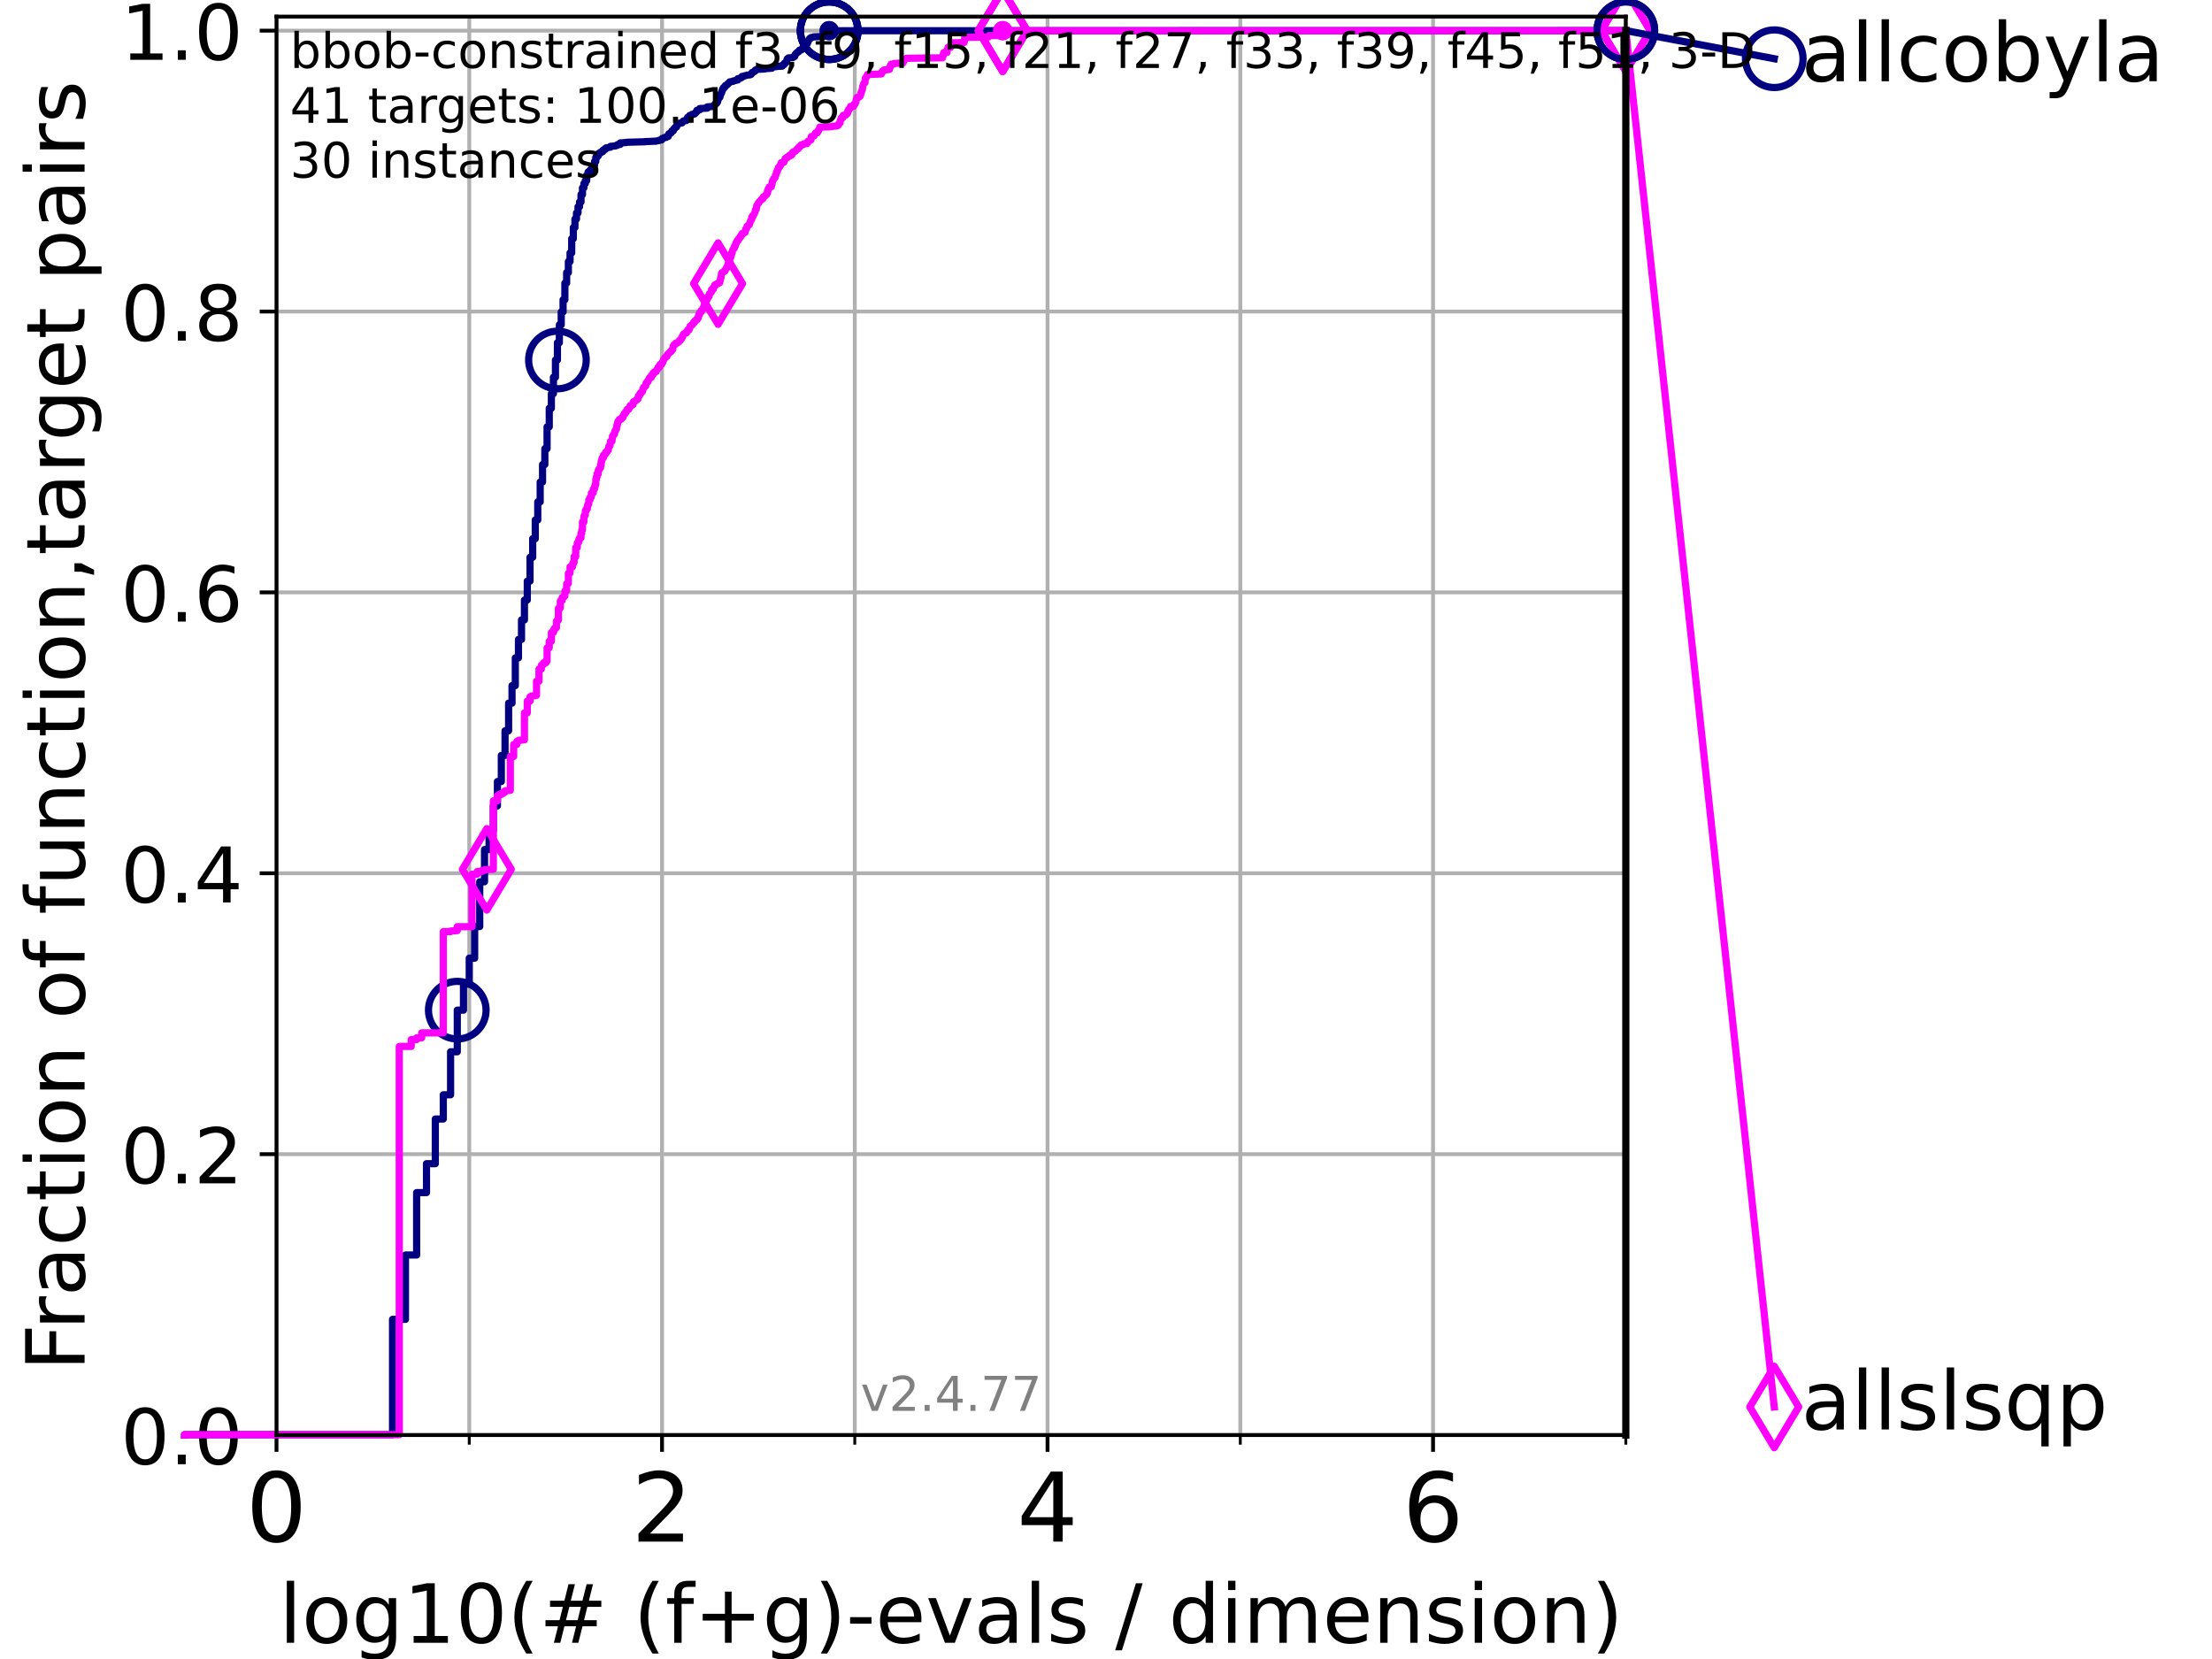 <?xml version="1.0" encoding="utf-8" standalone="no"?>
<!DOCTYPE svg PUBLIC "-//W3C//DTD SVG 1.1//EN"
  "http://www.w3.org/Graphics/SVG/1.1/DTD/svg11.dtd">
<!-- Created with matplotlib (https://matplotlib.org/) -->
<svg height="345.6pt" version="1.1" viewBox="0 0 460.8 345.6" width="460.8pt" xmlns="http://www.w3.org/2000/svg" xmlns:xlink="http://www.w3.org/1999/xlink">
 <defs>
  <style type="text/css">*{stroke-linecap:butt;stroke-linejoin:round;}</style>
 </defs>
 <g id="figure_1">
  <g id="patch_1">
   <path d="M 0 345.6 
L 460.8 345.6 
L 460.8 0 
L 0 0 
z
" style="fill:#ffffff;"/>
  </g>
  <g id="axes_1">
   <g id="patch_2">
    <path d="M 57.6 298.944 
L 338.688 298.944 
L 338.688 3.456 
L 57.6 3.456 
z
" style="fill:#ffffff;"/>
   </g>
   <g id="matplotlib.axis_1">
    <g id="xtick_1">
     <g id="line2d_1">
      <path clip-path="url(#pd5641bf924)" d="M 57.6 298.944 
L 57.6 3.456 
" style="fill:none;stroke:#b0b0b0;stroke-linecap:square;stroke-width:0.8;"/>
     </g>
     <g id="line2d_2">
      <defs>
       <path d="M 0 0 
L 0 3.5 
" id="ma97638f541" style="stroke:#000000;stroke-width:0.8;"/>
      </defs>
      <g>
       <use style="stroke:#000000;stroke-width:0.8;" x="57.6" xlink:href="#ma97638f541" y="298.944"/>
      </g>
     </g>
     <g id="text_1">
      <!-- 0 -->
      <g transform="translate(51.237 321.141)scale(0.2 -0.2)">
       <defs>
        <path d="M 31.781 66.406 
Q 24.172 66.406 20.328 58.906 
Q 16.5 51.422 16.5 36.375 
Q 16.5 21.391 20.328 13.891 
Q 24.172 6.391 31.781 6.391 
Q 39.453 6.391 43.281 13.891 
Q 47.125 21.391 47.125 36.375 
Q 47.125 51.422 43.281 58.906 
Q 39.453 66.406 31.781 66.406 
z
M 31.781 74.219 
Q 44.047 74.219 50.516 64.516 
Q 56.984 54.828 56.984 36.375 
Q 56.984 17.969 50.516 8.266 
Q 44.047 -1.422 31.781 -1.422 
Q 19.531 -1.422 13.062 8.266 
Q 6.594 17.969 6.594 36.375 
Q 6.594 54.828 13.062 64.516 
Q 19.531 74.219 31.781 74.219 
z
" id="DejaVuSans-48"/>
       </defs>
       <use xlink:href="#DejaVuSans-48"/>
      </g>
     </g>
    </g>
    <g id="xtick_2">
     <g id="line2d_3">
      <path clip-path="url(#pd5641bf924)" d="M 137.911 298.944 
L 137.911 3.456 
" style="fill:none;stroke:#b0b0b0;stroke-linecap:square;stroke-width:0.8;"/>
     </g>
     <g id="line2d_4">
      <g>
       <use style="stroke:#000000;stroke-width:0.8;" x="137.911" xlink:href="#ma97638f541" y="298.944"/>
      </g>
     </g>
     <g id="text_2">
      <!-- 2 -->
      <g transform="translate(131.548 321.141)scale(0.2 -0.2)">
       <defs>
        <path d="M 19.188 8.297 
L 53.609 8.297 
L 53.609 0 
L 7.328 0 
L 7.328 8.297 
Q 12.938 14.109 22.625 23.891 
Q 32.328 33.688 34.812 36.531 
Q 39.547 41.844 41.422 45.531 
Q 43.312 49.219 43.312 52.781 
Q 43.312 58.594 39.234 62.25 
Q 35.156 65.922 28.609 65.922 
Q 23.969 65.922 18.812 64.312 
Q 13.672 62.703 7.812 59.422 
L 7.812 69.391 
Q 13.766 71.781 18.938 73 
Q 24.125 74.219 28.422 74.219 
Q 39.75 74.219 46.484 68.547 
Q 53.219 62.891 53.219 53.422 
Q 53.219 48.922 51.531 44.891 
Q 49.859 40.875 45.406 35.406 
Q 44.188 33.984 37.641 27.219 
Q 31.109 20.453 19.188 8.297 
z
" id="DejaVuSans-50"/>
       </defs>
       <use xlink:href="#DejaVuSans-50"/>
      </g>
     </g>
    </g>
    <g id="xtick_3">
     <g id="line2d_5">
      <path clip-path="url(#pd5641bf924)" d="M 218.222 298.944 
L 218.222 3.456 
" style="fill:none;stroke:#b0b0b0;stroke-linecap:square;stroke-width:0.8;"/>
     </g>
     <g id="line2d_6">
      <g>
       <use style="stroke:#000000;stroke-width:0.8;" x="218.222" xlink:href="#ma97638f541" y="298.944"/>
      </g>
     </g>
     <g id="text_3">
      <!-- 4 -->
      <g transform="translate(211.859 321.141)scale(0.2 -0.2)">
       <defs>
        <path d="M 37.797 64.312 
L 12.891 25.391 
L 37.797 25.391 
z
M 35.203 72.906 
L 47.609 72.906 
L 47.609 25.391 
L 58.016 25.391 
L 58.016 17.188 
L 47.609 17.188 
L 47.609 0 
L 37.797 0 
L 37.797 17.188 
L 4.891 17.188 
L 4.891 26.703 
z
" id="DejaVuSans-52"/>
       </defs>
       <use xlink:href="#DejaVuSans-52"/>
      </g>
     </g>
    </g>
    <g id="xtick_4">
     <g id="line2d_7">
      <path clip-path="url(#pd5641bf924)" d="M 298.533 298.944 
L 298.533 3.456 
" style="fill:none;stroke:#b0b0b0;stroke-linecap:square;stroke-width:0.8;"/>
     </g>
     <g id="line2d_8">
      <g>
       <use style="stroke:#000000;stroke-width:0.8;" x="298.533" xlink:href="#ma97638f541" y="298.944"/>
      </g>
     </g>
     <g id="text_4">
      <!-- 6 -->
      <g transform="translate(292.17 321.141)scale(0.2 -0.2)">
       <defs>
        <path d="M 33.016 40.375 
Q 26.375 40.375 22.484 35.828 
Q 18.609 31.297 18.609 23.391 
Q 18.609 15.531 22.484 10.953 
Q 26.375 6.391 33.016 6.391 
Q 39.656 6.391 43.531 10.953 
Q 47.406 15.531 47.406 23.391 
Q 47.406 31.297 43.531 35.828 
Q 39.656 40.375 33.016 40.375 
z
M 52.594 71.297 
L 52.594 62.312 
Q 48.875 64.062 45.094 64.984 
Q 41.312 65.922 37.594 65.922 
Q 27.828 65.922 22.672 59.328 
Q 17.531 52.734 16.797 39.406 
Q 19.672 43.656 24.016 45.922 
Q 28.375 48.188 33.594 48.188 
Q 44.578 48.188 50.953 41.516 
Q 57.328 34.859 57.328 23.391 
Q 57.328 12.156 50.688 5.359 
Q 44.047 -1.422 33.016 -1.422 
Q 20.359 -1.422 13.672 8.266 
Q 6.984 17.969 6.984 36.375 
Q 6.984 53.656 15.188 63.938 
Q 23.391 74.219 37.203 74.219 
Q 40.922 74.219 44.703 73.484 
Q 48.484 72.75 52.594 71.297 
z
" id="DejaVuSans-54"/>
       </defs>
       <use xlink:href="#DejaVuSans-54"/>
      </g>
     </g>
    </g>
    <g id="xtick_5">
     <g id="line2d_9">
      <path clip-path="url(#pd5641bf924)" d="M 97.755 298.944 
L 97.755 3.456 
" style="fill:none;stroke:#b0b0b0;stroke-linecap:square;stroke-width:0.8;"/>
     </g>
     <g id="line2d_10">
      <defs>
       <path d="M 0 0 
L 0 2 
" id="m4551b98c01" style="stroke:#000000;stroke-width:0.6;"/>
      </defs>
      <g>
       <use style="stroke:#000000;stroke-width:0.6;" x="97.755" xlink:href="#m4551b98c01" y="298.944"/>
      </g>
     </g>
    </g>
    <g id="xtick_6">
     <g id="line2d_11">
      <path clip-path="url(#pd5641bf924)" d="M 178.066 298.944 
L 178.066 3.456 
" style="fill:none;stroke:#b0b0b0;stroke-linecap:square;stroke-width:0.8;"/>
     </g>
     <g id="line2d_12">
      <g>
       <use style="stroke:#000000;stroke-width:0.6;" x="178.066" xlink:href="#m4551b98c01" y="298.944"/>
      </g>
     </g>
    </g>
    <g id="xtick_7">
     <g id="line2d_13">
      <path clip-path="url(#pd5641bf924)" d="M 258.377 298.944 
L 258.377 3.456 
" style="fill:none;stroke:#b0b0b0;stroke-linecap:square;stroke-width:0.8;"/>
     </g>
     <g id="line2d_14">
      <g>
       <use style="stroke:#000000;stroke-width:0.6;" x="258.377" xlink:href="#m4551b98c01" y="298.944"/>
      </g>
     </g>
    </g>
    <g id="xtick_8">
     <g id="line2d_15">
      <path clip-path="url(#pd5641bf924)" d="M 338.688 298.944 
L 338.688 3.456 
" style="fill:none;stroke:#b0b0b0;stroke-linecap:square;stroke-width:0.8;"/>
     </g>
     <g id="line2d_16">
      <g>
       <use style="stroke:#000000;stroke-width:0.6;" x="338.688" xlink:href="#m4551b98c01" y="298.944"/>
      </g>
     </g>
    </g>
    <g id="text_5">
     <!-- log10(# (f+g)-evals / dimension) -->
     <g transform="translate(58.145 342.218)scale(0.17 -0.17)">
      <defs>
       <path d="M 9.422 75.984 
L 18.406 75.984 
L 18.406 0 
L 9.422 0 
z
" id="DejaVuSans-108"/>
       <path d="M 30.609 48.391 
Q 23.391 48.391 19.188 42.75 
Q 14.984 37.109 14.984 27.297 
Q 14.984 17.484 19.156 11.844 
Q 23.344 6.203 30.609 6.203 
Q 37.797 6.203 41.984 11.859 
Q 46.188 17.531 46.188 27.297 
Q 46.188 37.016 41.984 42.703 
Q 37.797 48.391 30.609 48.391 
z
M 30.609 56 
Q 42.328 56 49.016 48.375 
Q 55.719 40.766 55.719 27.297 
Q 55.719 13.875 49.016 6.219 
Q 42.328 -1.422 30.609 -1.422 
Q 18.844 -1.422 12.172 6.219 
Q 5.516 13.875 5.516 27.297 
Q 5.516 40.766 12.172 48.375 
Q 18.844 56 30.609 56 
z
" id="DejaVuSans-111"/>
       <path d="M 45.406 27.984 
Q 45.406 37.75 41.375 43.109 
Q 37.359 48.484 30.078 48.484 
Q 22.859 48.484 18.828 43.109 
Q 14.797 37.75 14.797 27.984 
Q 14.797 18.266 18.828 12.891 
Q 22.859 7.516 30.078 7.516 
Q 37.359 7.516 41.375 12.891 
Q 45.406 18.266 45.406 27.984 
z
M 54.391 6.781 
Q 54.391 -7.172 48.188 -13.984 
Q 42 -20.797 29.203 -20.797 
Q 24.469 -20.797 20.266 -20.094 
Q 16.062 -19.391 12.109 -17.922 
L 12.109 -9.188 
Q 16.062 -11.328 19.922 -12.344 
Q 23.781 -13.375 27.781 -13.375 
Q 36.625 -13.375 41.016 -8.766 
Q 45.406 -4.156 45.406 5.172 
L 45.406 9.625 
Q 42.625 4.781 38.281 2.391 
Q 33.938 0 27.875 0 
Q 17.828 0 11.672 7.656 
Q 5.516 15.328 5.516 27.984 
Q 5.516 40.672 11.672 48.328 
Q 17.828 56 27.875 56 
Q 33.938 56 38.281 53.609 
Q 42.625 51.219 45.406 46.391 
L 45.406 54.688 
L 54.391 54.688 
z
" id="DejaVuSans-103"/>
       <path d="M 12.406 8.297 
L 28.516 8.297 
L 28.516 63.922 
L 10.984 60.406 
L 10.984 69.391 
L 28.422 72.906 
L 38.281 72.906 
L 38.281 8.297 
L 54.391 8.297 
L 54.391 0 
L 12.406 0 
z
" id="DejaVuSans-49"/>
       <path d="M 31 75.875 
Q 24.469 64.656 21.281 53.656 
Q 18.109 42.672 18.109 31.391 
Q 18.109 20.125 21.312 9.062 
Q 24.516 -2 31 -13.188 
L 23.188 -13.188 
Q 15.875 -1.703 12.234 9.375 
Q 8.594 20.453 8.594 31.391 
Q 8.594 42.281 12.203 53.312 
Q 15.828 64.359 23.188 75.875 
z
" id="DejaVuSans-40"/>
       <path d="M 51.125 44 
L 36.922 44 
L 32.812 27.688 
L 47.125 27.688 
z
M 43.797 71.781 
L 38.719 51.516 
L 52.984 51.516 
L 58.109 71.781 
L 65.922 71.781 
L 60.891 51.516 
L 76.125 51.516 
L 76.125 44 
L 58.984 44 
L 54.984 27.688 
L 70.516 27.688 
L 70.516 20.219 
L 53.078 20.219 
L 48 0 
L 40.188 0 
L 45.219 20.219 
L 30.906 20.219 
L 25.875 0 
L 18.016 0 
L 23.094 20.219 
L 7.719 20.219 
L 7.719 27.688 
L 24.906 27.688 
L 29 44 
L 13.281 44 
L 13.281 51.516 
L 30.906 51.516 
L 35.891 71.781 
z
" id="DejaVuSans-35"/>
       <path id="DejaVuSans-32"/>
       <path d="M 37.109 75.984 
L 37.109 68.5 
L 28.516 68.5 
Q 23.688 68.5 21.797 66.547 
Q 19.922 64.594 19.922 59.516 
L 19.922 54.688 
L 34.719 54.688 
L 34.719 47.703 
L 19.922 47.703 
L 19.922 0 
L 10.891 0 
L 10.891 47.703 
L 2.297 47.703 
L 2.297 54.688 
L 10.891 54.688 
L 10.891 58.5 
Q 10.891 67.625 15.141 71.797 
Q 19.391 75.984 28.609 75.984 
z
" id="DejaVuSans-102"/>
       <path d="M 46 62.703 
L 46 35.5 
L 73.188 35.5 
L 73.188 27.203 
L 46 27.203 
L 46 0 
L 37.797 0 
L 37.797 27.203 
L 10.594 27.203 
L 10.594 35.5 
L 37.797 35.5 
L 37.797 62.703 
z
" id="DejaVuSans-43"/>
       <path d="M 8.016 75.875 
L 15.828 75.875 
Q 23.141 64.359 26.781 53.312 
Q 30.422 42.281 30.422 31.391 
Q 30.422 20.453 26.781 9.375 
Q 23.141 -1.703 15.828 -13.188 
L 8.016 -13.188 
Q 14.5 -2 17.703 9.062 
Q 20.906 20.125 20.906 31.391 
Q 20.906 42.672 17.703 53.656 
Q 14.5 64.656 8.016 75.875 
z
" id="DejaVuSans-41"/>
       <path d="M 4.891 31.391 
L 31.203 31.391 
L 31.203 23.391 
L 4.891 23.391 
z
" id="DejaVuSans-45"/>
       <path d="M 56.203 29.594 
L 56.203 25.203 
L 14.891 25.203 
Q 15.484 15.922 20.484 11.062 
Q 25.484 6.203 34.422 6.203 
Q 39.594 6.203 44.453 7.469 
Q 49.312 8.734 54.109 11.281 
L 54.109 2.781 
Q 49.266 0.734 44.188 -0.344 
Q 39.109 -1.422 33.891 -1.422 
Q 20.797 -1.422 13.156 6.188 
Q 5.516 13.812 5.516 26.812 
Q 5.516 40.234 12.766 48.109 
Q 20.016 56 32.328 56 
Q 43.359 56 49.781 48.891 
Q 56.203 41.797 56.203 29.594 
z
M 47.219 32.234 
Q 47.125 39.594 43.094 43.984 
Q 39.062 48.391 32.422 48.391 
Q 24.906 48.391 20.391 44.141 
Q 15.875 39.891 15.188 32.172 
z
" id="DejaVuSans-101"/>
       <path d="M 2.984 54.688 
L 12.5 54.688 
L 29.594 8.797 
L 46.688 54.688 
L 56.203 54.688 
L 35.688 0 
L 23.484 0 
z
" id="DejaVuSans-118"/>
       <path d="M 34.281 27.484 
Q 23.391 27.484 19.188 25 
Q 14.984 22.516 14.984 16.5 
Q 14.984 11.719 18.141 8.906 
Q 21.297 6.109 26.703 6.109 
Q 34.188 6.109 38.703 11.406 
Q 43.219 16.703 43.219 25.484 
L 43.219 27.484 
z
M 52.203 31.203 
L 52.203 0 
L 43.219 0 
L 43.219 8.297 
Q 40.141 3.328 35.547 0.953 
Q 30.953 -1.422 24.312 -1.422 
Q 15.922 -1.422 10.953 3.297 
Q 6 8.016 6 15.922 
Q 6 25.141 12.172 29.828 
Q 18.359 34.516 30.609 34.516 
L 43.219 34.516 
L 43.219 35.406 
Q 43.219 41.609 39.141 45 
Q 35.062 48.391 27.688 48.391 
Q 23 48.391 18.547 47.266 
Q 14.109 46.141 10.016 43.891 
L 10.016 52.203 
Q 14.938 54.109 19.578 55.047 
Q 24.219 56 28.609 56 
Q 40.484 56 46.344 49.844 
Q 52.203 43.703 52.203 31.203 
z
" id="DejaVuSans-97"/>
       <path d="M 44.281 53.078 
L 44.281 44.578 
Q 40.484 46.531 36.375 47.5 
Q 32.281 48.484 27.875 48.484 
Q 21.188 48.484 17.844 46.438 
Q 14.5 44.391 14.5 40.281 
Q 14.5 37.156 16.891 35.375 
Q 19.281 33.594 26.516 31.984 
L 29.594 31.297 
Q 39.156 29.25 43.188 25.516 
Q 47.219 21.781 47.219 15.094 
Q 47.219 7.469 41.188 3.016 
Q 35.156 -1.422 24.609 -1.422 
Q 20.219 -1.422 15.453 -0.562 
Q 10.688 0.297 5.422 2 
L 5.422 11.281 
Q 10.406 8.688 15.234 7.391 
Q 20.062 6.109 24.812 6.109 
Q 31.156 6.109 34.562 8.281 
Q 37.984 10.453 37.984 14.406 
Q 37.984 18.062 35.516 20.016 
Q 33.062 21.969 24.703 23.781 
L 21.578 24.516 
Q 13.234 26.266 9.516 29.906 
Q 5.812 33.547 5.812 39.891 
Q 5.812 47.609 11.281 51.797 
Q 16.75 56 26.812 56 
Q 31.781 56 36.172 55.266 
Q 40.578 54.547 44.281 53.078 
z
" id="DejaVuSans-115"/>
       <path d="M 25.391 72.906 
L 33.688 72.906 
L 8.297 -9.281 
L 0 -9.281 
z
" id="DejaVuSans-47"/>
       <path d="M 45.406 46.391 
L 45.406 75.984 
L 54.391 75.984 
L 54.391 0 
L 45.406 0 
L 45.406 8.203 
Q 42.578 3.328 38.25 0.953 
Q 33.938 -1.422 27.875 -1.422 
Q 17.969 -1.422 11.734 6.484 
Q 5.516 14.406 5.516 27.297 
Q 5.516 40.188 11.734 48.094 
Q 17.969 56 27.875 56 
Q 33.938 56 38.25 53.625 
Q 42.578 51.266 45.406 46.391 
z
M 14.797 27.297 
Q 14.797 17.391 18.875 11.75 
Q 22.953 6.109 30.078 6.109 
Q 37.203 6.109 41.297 11.75 
Q 45.406 17.391 45.406 27.297 
Q 45.406 37.203 41.297 42.844 
Q 37.203 48.484 30.078 48.484 
Q 22.953 48.484 18.875 42.844 
Q 14.797 37.203 14.797 27.297 
z
" id="DejaVuSans-100"/>
       <path d="M 9.422 54.688 
L 18.406 54.688 
L 18.406 0 
L 9.422 0 
z
M 9.422 75.984 
L 18.406 75.984 
L 18.406 64.594 
L 9.422 64.594 
z
" id="DejaVuSans-105"/>
       <path d="M 52 44.188 
Q 55.375 50.25 60.062 53.125 
Q 64.75 56 71.094 56 
Q 79.641 56 84.281 50.016 
Q 88.922 44.047 88.922 33.016 
L 88.922 0 
L 79.891 0 
L 79.891 32.719 
Q 79.891 40.578 77.094 44.375 
Q 74.312 48.188 68.609 48.188 
Q 61.625 48.188 57.562 43.547 
Q 53.516 38.922 53.516 30.906 
L 53.516 0 
L 44.484 0 
L 44.484 32.719 
Q 44.484 40.625 41.703 44.406 
Q 38.922 48.188 33.109 48.188 
Q 26.219 48.188 22.156 43.531 
Q 18.109 38.875 18.109 30.906 
L 18.109 0 
L 9.078 0 
L 9.078 54.688 
L 18.109 54.688 
L 18.109 46.188 
Q 21.188 51.219 25.484 53.609 
Q 29.781 56 35.688 56 
Q 41.656 56 45.828 52.969 
Q 50 49.953 52 44.188 
z
" id="DejaVuSans-109"/>
       <path d="M 54.891 33.016 
L 54.891 0 
L 45.906 0 
L 45.906 32.719 
Q 45.906 40.484 42.875 44.328 
Q 39.844 48.188 33.797 48.188 
Q 26.516 48.188 22.312 43.547 
Q 18.109 38.922 18.109 30.906 
L 18.109 0 
L 9.078 0 
L 9.078 54.688 
L 18.109 54.688 
L 18.109 46.188 
Q 21.344 51.125 25.703 53.562 
Q 30.078 56 35.797 56 
Q 45.219 56 50.047 50.172 
Q 54.891 44.344 54.891 33.016 
z
" id="DejaVuSans-110"/>
      </defs>
      <use xlink:href="#DejaVuSans-108"/>
      <use x="27.783" xlink:href="#DejaVuSans-111"/>
      <use x="88.965" xlink:href="#DejaVuSans-103"/>
      <use x="152.441" xlink:href="#DejaVuSans-49"/>
      <use x="216.064" xlink:href="#DejaVuSans-48"/>
      <use x="279.688" xlink:href="#DejaVuSans-40"/>
      <use x="318.701" xlink:href="#DejaVuSans-35"/>
      <use x="402.49" xlink:href="#DejaVuSans-32"/>
      <use x="434.277" xlink:href="#DejaVuSans-40"/>
      <use x="473.291" xlink:href="#DejaVuSans-102"/>
      <use x="508.496" xlink:href="#DejaVuSans-43"/>
      <use x="592.285" xlink:href="#DejaVuSans-103"/>
      <use x="655.762" xlink:href="#DejaVuSans-41"/>
      <use x="694.775" xlink:href="#DejaVuSans-45"/>
      <use x="730.859" xlink:href="#DejaVuSans-101"/>
      <use x="792.383" xlink:href="#DejaVuSans-118"/>
      <use x="851.562" xlink:href="#DejaVuSans-97"/>
      <use x="912.842" xlink:href="#DejaVuSans-108"/>
      <use x="940.625" xlink:href="#DejaVuSans-115"/>
      <use x="992.725" xlink:href="#DejaVuSans-32"/>
      <use x="1024.512" xlink:href="#DejaVuSans-47"/>
      <use x="1058.203" xlink:href="#DejaVuSans-32"/>
      <use x="1089.99" xlink:href="#DejaVuSans-100"/>
      <use x="1153.467" xlink:href="#DejaVuSans-105"/>
      <use x="1181.25" xlink:href="#DejaVuSans-109"/>
      <use x="1278.662" xlink:href="#DejaVuSans-101"/>
      <use x="1340.186" xlink:href="#DejaVuSans-110"/>
      <use x="1403.564" xlink:href="#DejaVuSans-115"/>
      <use x="1455.664" xlink:href="#DejaVuSans-105"/>
      <use x="1483.447" xlink:href="#DejaVuSans-111"/>
      <use x="1544.629" xlink:href="#DejaVuSans-110"/>
      <use x="1608.008" xlink:href="#DejaVuSans-41"/>
     </g>
    </g>
   </g>
   <g id="matplotlib.axis_2">
    <g id="ytick_1">
     <g id="line2d_17">
      <path clip-path="url(#pd5641bf924)" d="M 57.6 298.944 
L 338.688 298.944 
" style="fill:none;stroke:#b0b0b0;stroke-linecap:square;stroke-width:0.8;"/>
     </g>
     <g id="line2d_18">
      <defs>
       <path d="M 0 0 
L -3.5 0 
" id="ma5537aa89b" style="stroke:#000000;stroke-width:0.8;"/>
      </defs>
      <g>
       <use style="stroke:#000000;stroke-width:0.8;" x="57.6" xlink:href="#ma5537aa89b" y="298.944"/>
      </g>
     </g>
     <g id="text_6">
      <!-- 0.0 -->
      <g transform="translate(25.155 305.023)scale(0.16 -0.16)">
       <defs>
        <path d="M 10.688 12.406 
L 21 12.406 
L 21 0 
L 10.688 0 
z
" id="DejaVuSans-46"/>
       </defs>
       <use xlink:href="#DejaVuSans-48"/>
       <use x="63.623" xlink:href="#DejaVuSans-46"/>
       <use x="95.41" xlink:href="#DejaVuSans-48"/>
      </g>
     </g>
    </g>
    <g id="ytick_2">
     <g id="line2d_19">
      <path clip-path="url(#pd5641bf924)" d="M 57.6 240.432 
L 338.688 240.432 
" style="fill:none;stroke:#b0b0b0;stroke-linecap:square;stroke-width:0.8;"/>
     </g>
     <g id="line2d_20">
      <g>
       <use style="stroke:#000000;stroke-width:0.8;" x="57.6" xlink:href="#ma5537aa89b" y="240.432"/>
      </g>
     </g>
     <g id="text_7">
      <!-- 0.2 -->
      <g transform="translate(25.155 246.51)scale(0.16 -0.16)">
       <use xlink:href="#DejaVuSans-48"/>
       <use x="63.623" xlink:href="#DejaVuSans-46"/>
       <use x="95.41" xlink:href="#DejaVuSans-50"/>
      </g>
     </g>
    </g>
    <g id="ytick_3">
     <g id="line2d_21">
      <path clip-path="url(#pd5641bf924)" d="M 57.6 181.919 
L 338.688 181.919 
" style="fill:none;stroke:#b0b0b0;stroke-linecap:square;stroke-width:0.8;"/>
     </g>
     <g id="line2d_22">
      <g>
       <use style="stroke:#000000;stroke-width:0.8;" x="57.6" xlink:href="#ma5537aa89b" y="181.919"/>
      </g>
     </g>
     <g id="text_8">
      <!-- 0.4 -->
      <g transform="translate(25.155 187.998)scale(0.16 -0.16)">
       <use xlink:href="#DejaVuSans-48"/>
       <use x="63.623" xlink:href="#DejaVuSans-46"/>
       <use x="95.41" xlink:href="#DejaVuSans-52"/>
      </g>
     </g>
    </g>
    <g id="ytick_4">
     <g id="line2d_23">
      <path clip-path="url(#pd5641bf924)" d="M 57.6 123.407 
L 338.688 123.407 
" style="fill:none;stroke:#b0b0b0;stroke-linecap:square;stroke-width:0.8;"/>
     </g>
     <g id="line2d_24">
      <g>
       <use style="stroke:#000000;stroke-width:0.8;" x="57.6" xlink:href="#ma5537aa89b" y="123.407"/>
      </g>
     </g>
     <g id="text_9">
      <!-- 0.6 -->
      <g transform="translate(25.155 129.485)scale(0.16 -0.16)">
       <use xlink:href="#DejaVuSans-48"/>
       <use x="63.623" xlink:href="#DejaVuSans-46"/>
       <use x="95.41" xlink:href="#DejaVuSans-54"/>
      </g>
     </g>
    </g>
    <g id="ytick_5">
     <g id="line2d_25">
      <path clip-path="url(#pd5641bf924)" d="M 57.6 64.894 
L 338.688 64.894 
" style="fill:none;stroke:#b0b0b0;stroke-linecap:square;stroke-width:0.8;"/>
     </g>
     <g id="line2d_26">
      <g>
       <use style="stroke:#000000;stroke-width:0.8;" x="57.6" xlink:href="#ma5537aa89b" y="64.894"/>
      </g>
     </g>
     <g id="text_10">
      <!-- 0.8 -->
      <g transform="translate(25.155 70.973)scale(0.16 -0.16)">
       <defs>
        <path d="M 31.781 34.625 
Q 24.75 34.625 20.719 30.859 
Q 16.703 27.094 16.703 20.516 
Q 16.703 13.922 20.719 10.156 
Q 24.75 6.391 31.781 6.391 
Q 38.812 6.391 42.859 10.172 
Q 46.922 13.969 46.922 20.516 
Q 46.922 27.094 42.891 30.859 
Q 38.875 34.625 31.781 34.625 
z
M 21.922 38.812 
Q 15.578 40.375 12.031 44.719 
Q 8.5 49.078 8.5 55.328 
Q 8.5 64.062 14.719 69.141 
Q 20.953 74.219 31.781 74.219 
Q 42.672 74.219 48.875 69.141 
Q 55.078 64.062 55.078 55.328 
Q 55.078 49.078 51.531 44.719 
Q 48 40.375 41.703 38.812 
Q 48.828 37.156 52.797 32.312 
Q 56.781 27.484 56.781 20.516 
Q 56.781 9.906 50.312 4.234 
Q 43.844 -1.422 31.781 -1.422 
Q 19.734 -1.422 13.25 4.234 
Q 6.781 9.906 6.781 20.516 
Q 6.781 27.484 10.781 32.312 
Q 14.797 37.156 21.922 38.812 
z
M 18.312 54.391 
Q 18.312 48.734 21.844 45.562 
Q 25.391 42.391 31.781 42.391 
Q 38.141 42.391 41.719 45.562 
Q 45.312 48.734 45.312 54.391 
Q 45.312 60.062 41.719 63.234 
Q 38.141 66.406 31.781 66.406 
Q 25.391 66.406 21.844 63.234 
Q 18.312 60.062 18.312 54.391 
z
" id="DejaVuSans-56"/>
       </defs>
       <use xlink:href="#DejaVuSans-48"/>
       <use x="63.623" xlink:href="#DejaVuSans-46"/>
       <use x="95.41" xlink:href="#DejaVuSans-56"/>
      </g>
     </g>
    </g>
    <g id="ytick_6">
     <g id="line2d_27">
      <path clip-path="url(#pd5641bf924)" d="M 57.6 6.382 
L 338.688 6.382 
" style="fill:none;stroke:#b0b0b0;stroke-linecap:square;stroke-width:0.8;"/>
     </g>
     <g id="line2d_28">
      <g>
       <use style="stroke:#000000;stroke-width:0.8;" x="57.6" xlink:href="#ma5537aa89b" y="6.382"/>
      </g>
     </g>
     <g id="text_11">
      <!-- 1.0 -->
      <g transform="translate(25.155 12.46)scale(0.16 -0.16)">
       <use xlink:href="#DejaVuSans-49"/>
       <use x="63.623" xlink:href="#DejaVuSans-46"/>
       <use x="95.41" xlink:href="#DejaVuSans-48"/>
      </g>
     </g>
    </g>
    <g id="text_12">
     <!-- Fraction of function,target pairs -->
     <g transform="translate(17.62 285.585)rotate(-90)scale(0.17 -0.17)">
      <defs>
       <path d="M 9.812 72.906 
L 51.703 72.906 
L 51.703 64.594 
L 19.672 64.594 
L 19.672 43.109 
L 48.578 43.109 
L 48.578 34.812 
L 19.672 34.812 
L 19.672 0 
L 9.812 0 
z
" id="DejaVuSans-70"/>
       <path d="M 41.109 46.297 
Q 39.594 47.172 37.812 47.578 
Q 36.031 48 33.891 48 
Q 26.266 48 22.188 43.047 
Q 18.109 38.094 18.109 28.812 
L 18.109 0 
L 9.078 0 
L 9.078 54.688 
L 18.109 54.688 
L 18.109 46.188 
Q 20.953 51.172 25.484 53.578 
Q 30.031 56 36.531 56 
Q 37.453 56 38.578 55.875 
Q 39.703 55.766 41.062 55.516 
z
" id="DejaVuSans-114"/>
       <path d="M 48.781 52.594 
L 48.781 44.188 
Q 44.969 46.297 41.141 47.344 
Q 37.312 48.391 33.406 48.391 
Q 24.656 48.391 19.812 42.844 
Q 14.984 37.312 14.984 27.297 
Q 14.984 17.281 19.812 11.734 
Q 24.656 6.203 33.406 6.203 
Q 37.312 6.203 41.141 7.25 
Q 44.969 8.297 48.781 10.406 
L 48.781 2.094 
Q 45.016 0.344 40.984 -0.531 
Q 36.969 -1.422 32.422 -1.422 
Q 20.062 -1.422 12.781 6.344 
Q 5.516 14.109 5.516 27.297 
Q 5.516 40.672 12.859 48.328 
Q 20.219 56 33.016 56 
Q 37.156 56 41.109 55.141 
Q 45.062 54.297 48.781 52.594 
z
" id="DejaVuSans-99"/>
       <path d="M 18.312 70.219 
L 18.312 54.688 
L 36.812 54.688 
L 36.812 47.703 
L 18.312 47.703 
L 18.312 18.016 
Q 18.312 11.328 20.141 9.422 
Q 21.969 7.516 27.594 7.516 
L 36.812 7.516 
L 36.812 0 
L 27.594 0 
Q 17.188 0 13.234 3.875 
Q 9.281 7.766 9.281 18.016 
L 9.281 47.703 
L 2.688 47.703 
L 2.688 54.688 
L 9.281 54.688 
L 9.281 70.219 
z
" id="DejaVuSans-116"/>
       <path d="M 8.5 21.578 
L 8.5 54.688 
L 17.484 54.688 
L 17.484 21.922 
Q 17.484 14.156 20.5 10.266 
Q 23.531 6.391 29.594 6.391 
Q 36.859 6.391 41.078 11.031 
Q 45.312 15.672 45.312 23.688 
L 45.312 54.688 
L 54.297 54.688 
L 54.297 0 
L 45.312 0 
L 45.312 8.406 
Q 42.047 3.422 37.719 1 
Q 33.406 -1.422 27.688 -1.422 
Q 18.266 -1.422 13.375 4.438 
Q 8.5 10.297 8.5 21.578 
z
M 31.109 56 
z
" id="DejaVuSans-117"/>
       <path d="M 11.719 12.406 
L 22.016 12.406 
L 22.016 4 
L 14.016 -11.625 
L 7.719 -11.625 
L 11.719 4 
z
" id="DejaVuSans-44"/>
       <path d="M 18.109 8.203 
L 18.109 -20.797 
L 9.078 -20.797 
L 9.078 54.688 
L 18.109 54.688 
L 18.109 46.391 
Q 20.953 51.266 25.266 53.625 
Q 29.594 56 35.594 56 
Q 45.562 56 51.781 48.094 
Q 58.016 40.188 58.016 27.297 
Q 58.016 14.406 51.781 6.484 
Q 45.562 -1.422 35.594 -1.422 
Q 29.594 -1.422 25.266 0.953 
Q 20.953 3.328 18.109 8.203 
z
M 48.688 27.297 
Q 48.688 37.203 44.609 42.844 
Q 40.531 48.484 33.406 48.484 
Q 26.266 48.484 22.188 42.844 
Q 18.109 37.203 18.109 27.297 
Q 18.109 17.391 22.188 11.75 
Q 26.266 6.109 33.406 6.109 
Q 40.531 6.109 44.609 11.75 
Q 48.688 17.391 48.688 27.297 
z
" id="DejaVuSans-112"/>
      </defs>
      <use xlink:href="#DejaVuSans-70"/>
      <use x="50.27" xlink:href="#DejaVuSans-114"/>
      <use x="91.383" xlink:href="#DejaVuSans-97"/>
      <use x="152.662" xlink:href="#DejaVuSans-99"/>
      <use x="207.643" xlink:href="#DejaVuSans-116"/>
      <use x="246.852" xlink:href="#DejaVuSans-105"/>
      <use x="274.635" xlink:href="#DejaVuSans-111"/>
      <use x="335.816" xlink:href="#DejaVuSans-110"/>
      <use x="399.195" xlink:href="#DejaVuSans-32"/>
      <use x="430.982" xlink:href="#DejaVuSans-111"/>
      <use x="492.164" xlink:href="#DejaVuSans-102"/>
      <use x="527.369" xlink:href="#DejaVuSans-32"/>
      <use x="559.156" xlink:href="#DejaVuSans-102"/>
      <use x="594.361" xlink:href="#DejaVuSans-117"/>
      <use x="657.74" xlink:href="#DejaVuSans-110"/>
      <use x="721.119" xlink:href="#DejaVuSans-99"/>
      <use x="776.1" xlink:href="#DejaVuSans-116"/>
      <use x="815.309" xlink:href="#DejaVuSans-105"/>
      <use x="843.092" xlink:href="#DejaVuSans-111"/>
      <use x="904.273" xlink:href="#DejaVuSans-110"/>
      <use x="967.652" xlink:href="#DejaVuSans-44"/>
      <use x="999.439" xlink:href="#DejaVuSans-116"/>
      <use x="1038.648" xlink:href="#DejaVuSans-97"/>
      <use x="1099.928" xlink:href="#DejaVuSans-114"/>
      <use x="1139.291" xlink:href="#DejaVuSans-103"/>
      <use x="1202.768" xlink:href="#DejaVuSans-101"/>
      <use x="1264.291" xlink:href="#DejaVuSans-116"/>
      <use x="1303.5" xlink:href="#DejaVuSans-32"/>
      <use x="1335.287" xlink:href="#DejaVuSans-112"/>
      <use x="1398.764" xlink:href="#DejaVuSans-97"/>
      <use x="1460.043" xlink:href="#DejaVuSans-105"/>
      <use x="1487.826" xlink:href="#DejaVuSans-114"/>
      <use x="1528.939" xlink:href="#DejaVuSans-115"/>
     </g>
    </g>
   </g>
   <g id="line2d_29">
    <defs>
     <path d="M 0 1.5 
C 0.398 1.5 0.779 1.342 1.061 1.061 
C 1.342 0.779 1.5 0.398 1.5 0 
C 1.5 -0.398 1.342 -0.779 1.061 -1.061 
C 0.779 -1.342 0.398 -1.5 0 -1.5 
C -0.398 -1.5 -0.779 -1.342 -1.061 -1.061 
C -1.342 -0.779 -1.5 -0.398 -1.5 0 
C -1.5 0.398 -1.342 0.779 -1.061 1.061 
C -0.779 1.342 -0.398 1.5 0 1.5 
z
" id="me3d8fccaa7" style="stroke:#000080;"/>
    </defs>
    <g>
     <use style="fill:#000080;stroke:#000080;" x="172.729" xlink:href="#me3d8fccaa7" y="6.382"/>
     <use style="fill:#000080;stroke:#000080;" x="172.729" xlink:href="#me3d8fccaa7" y="6.382"/>
    </g>
   </g>
   <g id="line2d_30">
    <path d="M 38.441 298.944 
L 38.441 298.865 
L 81.776 298.865 
L 81.776 274.841 
L 84.464 274.841 
L 84.464 261.442 
L 86.793 261.442 
L 86.793 248.439 
L 88.847 248.439 
L 88.847 242.414 
L 90.684 242.414 
L 90.684 233.111 
L 92.347 233.111 
L 92.347 228.063 
L 93.864 228.063 
L 93.864 219.104 
L 95.26 219.104 
L 95.26 210.435 
L 96.552 210.435 
L 96.552 205.017 
L 97.755 205.017 
L 97.755 199.6 
L 98.881 199.6 
L 98.881 193.019 
L 99.938 193.019 
L 99.938 183.69 
L 100.935 183.69 
L 100.935 176.977 
L 101.878 176.977 
L 101.878 172.986 
L 102.772 172.986 
L 102.772 167.886 
L 103.623 167.886 
L 103.623 162.811 
L 104.435 162.811 
L 104.435 157.367 
L 105.21 157.367 
L 105.21 152.24 
L 105.952 152.24 
L 105.952 146.479 
L 106.664 146.479 
L 106.664 142.831 
L 107.348 142.831 
L 107.348 137.044 
L 108.006 137.044 
L 108.006 133.212 
L 108.64 133.212 
L 108.64 129.142 
L 109.252 129.142 
L 109.252 124.992 
L 109.843 124.992 
L 109.843 121.054 
L 110.415 121.054 
L 110.415 116.086 
L 110.969 116.086 
L 110.969 112.227 
L 111.506 112.227 
L 111.506 108.316 
L 112.026 108.316 
L 112.026 104.537 
L 112.532 104.537 
L 112.532 100.414 
L 113.023 100.414 
L 113.023 96.767 
L 113.501 96.767 
L 113.501 93.463 
L 113.966 93.463 
L 113.966 88.918 
L 114.419 88.918 
L 114.419 85.059 
L 114.86 85.059 
L 114.86 81.993 
L 115.291 81.993 
L 115.291 78.584 
L 115.711 78.584 
L 115.711 74.99 
L 116.122 74.99 
L 116.122 71.395 
L 116.523 71.395 
L 116.523 67.669 
L 116.914 67.669 
L 116.914 64.973 
L 117.298 64.973 
L 117.298 62.436 
L 117.673 62.436 
L 117.673 58.974 
L 118.04 58.974 
L 118.04 56.781 
L 118.4 56.781 
L 118.4 54.481 
L 118.752 54.481 
L 118.752 52.684 
L 119.097 52.684 
L 119.097 49.724 
L 119.436 49.724 
L 119.436 47.398 
L 119.768 47.398 
L 119.768 45.628 
L 120.094 45.628 
L 120.094 44.359 
L 120.414 44.359 
L 120.414 43.064 
L 120.728 43.064 
L 120.728 42.086 
L 121.037 42.086 
L 121.037 40.527 
L 121.34 40.527 
L 121.34 39.126 
L 121.638 39.126 
L 121.638 38.228 
L 121.931 38.228 
L 121.931 37.62 
L 122.22 37.62 
L 122.22 36.484 
L 122.503 36.484 
L 122.503 35.849 
L 122.782 35.849 
L 122.782 35.611 
L 123.057 35.611 
L 123.057 35.294 
L 123.327 35.294 
L 123.327 34.898 
L 123.594 34.898 
L 123.594 34.422 
L 123.856 34.422 
L 123.856 33.629 
L 124.114 33.629 
L 124.114 32.784 
L 124.369 32.784 
L 124.369 32.493 
L 124.62 32.493 
L 124.62 32.017 
L 124.867 32.017 
L 124.867 31.859 
L 125.111 31.859 
L 125.111 31.7 
L 125.352 31.7 
L 125.352 31.568 
L 125.589 31.568 
L 125.589 31.304 
L 125.823 31.304 
L 125.823 31.145 
L 126.054 31.145 
L 126.054 30.96 
L 126.282 30.96 
L 126.282 30.801 
L 126.948 30.696 
L 126.948 30.669 
L 127.165 30.669 
L 127.165 30.484 
L 128.21 30.405 
L 128.21 30.352 
L 128.611 30.273 
L 128.611 30.141 
L 129.195 30.088 
L 129.195 29.771 
L 130.488 29.691 
L 130.488 29.639 
L 134.308 29.533 
L 134.308 29.506 
L 136.708 29.401 
L 136.708 29.374 
L 137.32 29.269 
L 137.32 29.216 
L 137.853 29.136 
L 137.911 28.872 
L 138.313 28.766 
L 138.313 28.687 
L 138.762 28.634 
L 138.762 28.502 
L 139.199 28.423 
L 139.307 27.894 
L 139.52 27.894 
L 139.52 27.762 
L 139.835 27.656 
L 139.939 27.286 
L 140.247 27.26 
L 140.348 26.864 
L 140.549 26.784 
L 140.649 26.52 
L 140.944 26.441 
L 141.042 25.833 
L 141.615 25.727 
L 141.615 25.648 
L 142.079 25.595 
L 142.17 25.384 
L 142.261 25.384 
L 142.352 25.199 
L 142.971 25.119 
L 143.058 24.802 
L 143.144 24.802 
L 143.23 24.459 
L 143.486 24.353 
L 143.486 24.327 
L 143.654 24.327 
L 143.654 24.062 
L 144.067 24.009 
L 144.148 23.824 
L 144.708 23.745 
L 144.787 23.534 
L 144.943 23.507 
L 145.021 23.269 
L 145.175 23.269 
L 145.175 22.979 
L 145.777 22.873 
L 145.777 22.609 
L 147.335 22.529 
L 147.335 22.265 
L 148.702 22.159 
L 148.796 22.001 
L 148.889 22.001 
L 148.889 21.737 
L 149.012 21.737 
L 149.012 21.604 
L 149.317 21.499 
L 149.408 21.208 
L 149.498 21.208 
L 149.498 20.785 
L 149.617 20.785 
L 149.676 20.336 
L 149.97 20.257 
L 150.028 19.834 
L 150.086 19.834 
L 150.144 19.543 
L 150.258 19.464 
L 150.316 19.199 
L 150.373 19.199 
L 150.429 18.829 
L 150.486 18.829 
L 150.514 18.592 
L 150.655 18.565 
L 150.711 18.248 
L 150.988 18.169 
L 151.097 17.825 
L 151.422 17.719 
L 151.475 17.561 
L 151.635 17.508 
L 151.74 17.323 
L 151.949 17.217 
L 152.001 17.059 
L 152.712 16.953 
L 152.712 16.874 
L 153.227 16.768 
L 153.227 16.742 
L 153.68 16.662 
L 153.68 16.398 
L 154.281 16.292 
L 154.281 16.187 
L 154.552 16.134 
L 154.552 15.922 
L 155.081 15.843 
L 155.081 15.79 
L 155.595 15.684 
L 155.595 15.658 
L 156.318 15.579 
L 156.358 15.499 
L 156.479 15.499 
L 156.479 15.341 
L 156.599 15.341 
L 156.678 15.103 
L 156.953 15.05 
L 156.992 14.944 
L 157.263 14.839 
L 157.339 14.601 
L 157.604 14.522 
L 157.604 14.469 
L 159.355 14.363 
L 159.389 14.31 
L 160.821 14.204 
L 160.915 13.967 
L 161.853 13.861 
L 161.853 13.834 
L 162.952 13.782 
L 162.952 13.57 
L 163.294 13.491 
L 163.402 13.174 
L 163.709 13.094 
L 163.802 12.83 
L 163.841 12.83 
L 163.907 12.513 
L 163.959 12.513 
L 163.998 12.249 
L 164.231 12.169 
L 164.231 12.064 
L 165.206 11.984 
L 165.278 11.826 
L 165.543 11.773 
L 165.614 11.403 
L 165.685 11.403 
L 165.78 11.165 
L 165.967 11.086 
L 166.059 10.901 
L 166.358 10.795 
L 166.449 10.663 
L 166.539 10.584 
L 166.539 10.452 
L 166.983 10.372 
L 167.082 10.214 
L 167.136 10.214 
L 167.136 10.055 
L 167.588 9.949 
L 167.588 9.923 
L 167.714 9.923 
L 167.735 9.764 
L 167.84 9.764 
L 167.882 9.447 
L 168.006 9.394 
L 168.006 9.13 
L 168.151 9.13 
L 168.243 8.919 
L 168.274 8.892 
L 168.294 8.575 
L 168.395 8.575 
L 168.496 8.232 
L 168.657 8.179 
L 168.696 7.994 
L 168.914 7.967 
L 168.914 7.835 
L 169.418 7.729 
L 169.484 7.677 
L 171.536 7.597 
L 171.637 7.412 
L 171.838 7.307 
L 171.937 6.567 
L 172.053 6.514 
L 172.053 6.408 
L 338.688 6.382 
L 338.688 6.382 
" style="fill:none;stroke:#000080;stroke-linecap:square;stroke-width:1.5;"/>
   </g>
   <g id="line2d_31">
    <defs>
     <path d="M 0 6 
C 1.591 6 3.117 5.368 4.243 4.243 
C 5.368 3.117 6 1.591 6 0 
C 6 -1.591 5.368 -3.117 4.243 -4.243 
C 3.117 -5.368 1.591 -6 0 -6 
C -1.591 -6 -3.117 -5.368 -4.243 -4.243 
C -5.368 -3.117 -6 -1.591 -6 0 
C -6 1.591 -5.368 3.117 -4.243 4.243 
C -3.117 5.368 -1.591 6 0 6 
z
" id="m1bc9122c13" style="stroke:#000080;stroke-width:1.5;"/>
    </defs>
    <g>
     <use style="fill-opacity:0;stroke:#000080;stroke-width:1.5;" x="95.26" xlink:href="#m1bc9122c13" y="210.435"/>
     <use style="fill-opacity:0;stroke:#000080;stroke-width:1.5;" x="116.122" xlink:href="#m1bc9122c13" y="74.99"/>
     <use style="fill-opacity:0;stroke:#000080;stroke-width:1.5;" x="172.729" xlink:href="#m1bc9122c13" y="6.408"/>
     <use style="fill-opacity:0;stroke:#000080;stroke-width:1.5;" x="172.729" xlink:href="#m1bc9122c13" y="6.382"/>
     <use style="fill-opacity:0;stroke:#000080;stroke-width:1.5;" x="172.729" xlink:href="#m1bc9122c13" y="6.382"/>
     <use style="fill-opacity:0;stroke:#000080;stroke-width:1.5;" x="338.688" xlink:href="#m1bc9122c13" y="6.382"/>
    </g>
   </g>
   <g id="line2d_32">
    <path style="fill:none;stroke:#000080;stroke-linecap:square;stroke-width:1.5;"/>
    <g/>
   </g>
   <g id="line2d_33">
    <defs>
     <path d="M 0 1.5 
C 0.398 1.5 0.779 1.342 1.061 1.061 
C 1.342 0.779 1.5 0.398 1.5 0 
C 1.5 -0.398 1.342 -0.779 1.061 -1.061 
C 0.779 -1.342 0.398 -1.5 0 -1.5 
C -0.398 -1.5 -0.779 -1.342 -1.061 -1.061 
C -1.342 -0.779 -1.5 -0.398 -1.5 0 
C -1.5 0.398 -1.342 0.779 -1.061 1.061 
C -0.779 1.342 -0.398 1.5 0 1.5 
z
" id="m6f9cb927b2" style="stroke:#ff00ff;"/>
    </defs>
    <g>
     <use style="fill:#ff00ff;stroke:#ff00ff;" x="208.883" xlink:href="#m6f9cb927b2" y="6.382"/>
     <use style="fill:#ff00ff;stroke:#ff00ff;" x="208.883" xlink:href="#m6f9cb927b2" y="6.382"/>
    </g>
   </g>
   <g id="line2d_34">
    <path d="M 38.441 298.944 
L 38.441 298.865 
L 83.172 298.865 
L 83.172 217.994 
L 85.667 217.994 
L 85.667 216.567 
L 86.793 216.567 
L 86.793 216.197 
L 87.85 216.197 
L 87.85 215.166 
L 92.347 215.166 
L 92.347 194.076 
L 93.864 194.076 
L 93.864 193.944 
L 95.26 193.865 
L 95.26 193.045 
L 98.327 193.045 
L 98.327 182.104 
L 99.418 182.104 
L 99.418 181.549 
L 100.444 181.523 
L 100.444 181.311 
L 100.935 181.311 
L 100.935 181.179 
L 102.772 181.1 
L 102.772 166.828 
L 103.623 166.828 
L 103.623 165.718 
L 104.034 165.718 
L 104.034 165.481 
L 104.435 165.481 
L 104.435 165.296 
L 104.826 165.296 
L 104.826 165.005 
L 105.21 165.005 
L 105.21 164.741 
L 106.312 164.635 
L 106.312 157.578 
L 107.009 157.578 
L 107.009 155.094 
L 107.68 155.094 
L 107.68 154.434 
L 108.006 154.434 
L 108.006 154.222 
L 109.252 154.116 
L 109.252 148.514 
L 109.843 148.514 
L 109.843 146.056 
L 110.415 146.056 
L 110.415 145.157 
L 110.694 145.157 
L 110.694 144.999 
L 111.506 144.919 
L 111.506 144.84 
L 111.768 144.84 
L 111.768 141.906 
L 112.281 141.906 
L 112.281 139.369 
L 112.779 139.369 
L 112.779 138.576 
L 113.023 138.576 
L 113.023 138.365 
L 113.264 138.365 
L 113.264 138.048 
L 113.735 138.048 
L 113.735 137.678 
L 113.966 137.678 
L 113.966 134.982 
L 114.419 134.929 
L 114.419 133.582 
L 114.86 133.582 
L 114.86 131.758 
L 115.291 131.758 
L 115.291 131.256 
L 115.502 131.256 
L 115.502 130.886 
L 115.711 130.886 
L 115.711 130.754 
L 115.918 130.754 
L 115.918 129.379 
L 116.122 129.379 
L 116.122 129.168 
L 116.323 129.168 
L 116.323 126.737 
L 116.72 126.657 
L 116.72 125.204 
L 117.107 125.098 
L 117.107 124.464 
L 117.486 124.358 
L 117.486 124.147 
L 117.673 124.147 
L 117.673 123.142 
L 118.04 123.063 
L 118.04 121.636 
L 118.4 121.53 
L 118.4 119.442 
L 118.752 119.363 
L 118.752 118.094 
L 119.267 118.068 
L 119.267 117.487 
L 119.436 117.487 
L 119.436 117.117 
L 119.603 117.117 
L 119.603 115.954 
L 119.932 115.954 
L 119.932 114.077 
L 120.255 114.077 
L 120.255 113.126 
L 120.414 113.126 
L 120.414 112.888 
L 120.572 112.888 
L 120.572 112.412 
L 120.728 112.412 
L 120.728 112.042 
L 121.037 112.016 
L 121.037 111.065 
L 121.189 111.065 
L 121.189 110.404 
L 121.34 110.404 
L 121.34 108.712 
L 121.638 108.712 
L 121.638 107.576 
L 121.785 107.576 
L 121.785 107.259 
L 121.931 107.259 
L 121.931 106.466 
L 122.076 106.466 
L 122.076 106.122 
L 122.22 106.122 
L 122.22 105.99 
L 122.362 105.99 
L 122.362 105.303 
L 122.503 105.303 
L 122.503 105.012 
L 122.643 105.012 
L 122.643 104.14 
L 122.92 104.087 
L 122.92 103.612 
L 123.193 103.506 
L 123.193 102.713 
L 123.594 102.634 
L 123.594 101.894 
L 123.856 101.841 
L 123.856 101.339 
L 123.985 101.339 
L 123.985 100.942 
L 124.114 100.942 
L 124.114 99.859 
L 124.242 99.859 
L 124.242 99.357 
L 124.369 99.357 
L 124.369 98.722 
L 124.62 98.722 
L 124.62 98.009 
L 124.744 98.009 
L 124.744 97.745 
L 124.867 97.745 
L 124.867 97.586 
L 124.989 97.586 
L 124.989 97.427 
L 125.111 97.427 
L 125.111 96.82 
L 125.232 96.82 
L 125.232 96.132 
L 125.352 96.132 
L 125.352 95.71 
L 125.471 95.71 
L 125.471 95.366 
L 125.706 95.34 
L 125.706 94.837 
L 125.939 94.811 
L 125.939 94.626 
L 126.168 94.573 
L 126.168 94.203 
L 126.395 94.15 
L 126.395 94.071 
L 126.507 94.071 
L 126.507 93.886 
L 126.729 93.78 
L 126.839 92.935 
L 127.057 92.882 
L 127.165 91.957 
L 127.485 91.93 
L 127.59 90.873 
L 127.695 90.873 
L 127.799 90.53 
L 128.006 90.477 
L 128.108 89.763 
L 128.21 89.763 
L 128.311 89.42 
L 128.411 89.42 
L 128.511 88.521 
L 128.611 88.521 
L 128.709 87.808 
L 128.808 87.808 
L 128.905 87.623 
L 129.002 87.623 
L 129.002 87.385 
L 129.386 87.332 
L 129.48 87.041 
L 129.761 86.962 
L 129.853 86.513 
L 129.945 86.513 
L 130.037 86.195 
L 130.219 86.195 
L 130.309 85.799 
L 130.488 85.799 
L 130.576 85.455 
L 130.665 85.455 
L 130.665 85.27 
L 131.013 85.218 
L 131.099 84.9 
L 131.185 84.9 
L 131.27 84.504 
L 131.691 84.398 
L 131.774 84.293 
L 131.856 84.293 
L 131.938 83.711 
L 132.182 83.685 
L 132.182 83.553 
L 132.423 83.5 
L 132.502 83.368 
L 132.738 83.262 
L 132.738 83.13 
L 132.894 83.13 
L 132.971 82.522 
L 133.125 82.522 
L 133.201 82.258 
L 133.353 82.178 
L 133.353 81.888 
L 133.652 81.782 
L 133.726 81.544 
L 133.873 81.491 
L 133.947 80.936 
L 134.019 80.936 
L 134.092 80.672 
L 134.308 80.619 
L 134.379 80.46 
L 134.521 80.355 
L 134.591 79.8 
L 134.731 79.72 
L 134.801 79.509 
L 135.008 79.509 
L 135.077 79.139 
L 135.145 79.139 
L 135.213 78.848 
L 135.348 78.769 
L 135.348 78.663 
L 135.682 78.61 
L 135.747 78.161 
L 136.009 78.082 
L 136.073 77.685 
L 136.266 77.659 
L 136.266 77.5 
L 136.708 77.395 
L 136.77 77.078 
L 136.894 76.972 
L 136.955 76.866 
L 137.016 76.866 
L 137.077 76.496 
L 137.38 76.496 
L 137.439 75.994 
L 137.559 75.888 
L 137.559 75.862 
L 137.853 75.862 
L 137.911 75.545 
L 138.084 75.465 
L 138.142 75.095 
L 138.256 74.99 
L 138.313 74.778 
L 138.426 74.725 
L 138.483 74.54 
L 138.595 74.54 
L 138.651 74.382 
L 138.927 74.276 
L 139.036 73.853 
L 139.199 73.748 
L 139.307 73.563 
L 139.414 73.563 
L 139.52 73.378 
L 139.626 73.378 
L 139.678 73.193 
L 139.887 73.166 
L 139.991 72.849 
L 140.145 72.796 
L 140.247 72.056 
L 140.399 71.95 
L 140.449 71.765 
L 140.649 71.765 
L 140.748 71.501 
L 141.139 71.422 
L 141.139 71.316 
L 141.426 71.21 
L 141.521 70.92 
L 141.756 70.867 
L 141.849 70.682 
L 141.987 70.576 
L 142.033 70.259 
L 142.17 70.259 
L 142.261 69.889 
L 142.307 69.889 
L 142.352 69.651 
L 142.486 69.625 
L 142.486 69.519 
L 142.753 69.44 
L 142.753 69.36 
L 143.015 69.36 
L 143.101 69.096 
L 143.144 69.096 
L 143.23 68.753 
L 143.528 68.726 
L 143.612 68.462 
L 143.654 68.462 
L 143.737 67.96 
L 143.903 67.933 
L 143.903 67.828 
L 144.108 67.748 
L 144.148 67.616 
L 144.27 67.616 
L 144.351 67.405 
L 144.471 67.326 
L 144.471 67.167 
L 144.669 67.167 
L 144.748 66.85 
L 145.021 66.744 
L 145.021 66.638 
L 145.213 66.612 
L 145.213 66.401 
L 145.365 66.401 
L 145.441 66.163 
L 145.479 66.163 
L 145.516 65.661 
L 145.703 65.555 
L 145.703 65.211 
L 145.851 65.132 
L 145.888 65.026 
L 146.035 65.026 
L 146.035 64.709 
L 146.216 64.683 
L 146.324 64.445 
L 146.396 64.445 
L 146.503 64.128 
L 146.573 64.128 
L 146.679 63.546 
L 146.784 63.441 
L 146.819 62.859 
L 147.027 62.859 
L 147.13 62.595 
L 147.233 62.595 
L 147.301 62.225 
L 147.402 62.225 
L 147.402 61.855 
L 147.703 61.749 
L 147.77 61.221 
L 147.901 61.194 
L 147.999 60.983 
L 148.064 60.983 
L 148.064 60.851 
L 148.194 60.851 
L 148.226 60.322 
L 148.608 60.216 
L 148.639 59.846 
L 148.796 59.741 
L 148.889 59.371 
L 149.135 59.371 
L 149.196 59.186 
L 149.587 59.08 
L 149.617 58.974 
L 149.941 58.868 
L 149.999 58.446 
L 150.057 58.446 
L 150.115 57.864 
L 150.201 57.864 
L 150.287 56.992 
L 150.373 56.992 
L 150.373 56.833 
L 150.543 56.728 
L 150.543 56.701 
L 150.794 56.596 
L 150.822 56.516 
L 150.96 56.516 
L 150.96 56.331 
L 151.097 56.331 
L 151.206 56.014 
L 151.341 55.935 
L 151.368 55.671 
L 151.555 55.565 
L 151.661 54.931 
L 151.793 54.931 
L 151.897 54.243 
L 152.027 54.138 
L 152.13 53.662 
L 152.258 53.556 
L 152.36 53.081 
L 152.386 53.081 
L 152.386 52.684 
L 152.512 52.684 
L 152.612 52.076 
L 152.737 51.971 
L 152.836 51.786 
L 152.959 51.733 
L 153.008 51.31 
L 153.178 51.257 
L 153.275 50.649 
L 153.443 50.57 
L 153.514 50.253 
L 153.609 50.226 
L 153.609 50.094 
L 153.774 50.094 
L 153.867 49.724 
L 154.029 49.698 
L 154.121 49.381 
L 154.327 49.301 
L 154.417 48.931 
L 154.597 48.905 
L 154.597 48.641 
L 155.016 48.535 
L 155.059 48.482 
L 155.211 48.403 
L 155.297 47.927 
L 155.34 47.927 
L 155.383 47.636 
L 155.531 47.636 
L 155.637 47.108 
L 155.867 47.002 
L 155.97 46.896 
L 156.094 46.817 
L 156.196 46.368 
L 156.277 46.289 
L 156.358 45.998 
L 156.459 45.919 
L 156.519 45.681 
L 156.599 45.681 
L 156.618 45.179 
L 156.816 45.126 
L 156.816 44.914 
L 156.973 44.809 
L 157.07 44.597 
L 157.166 44.491 
L 157.243 44.201 
L 157.282 44.201 
L 157.377 43.699 
L 157.548 43.593 
L 157.642 42.826 
L 157.735 42.774 
L 157.791 42.589 
L 157.884 42.509 
L 157.976 42.271 
L 158.068 42.271 
L 158.177 42.034 
L 158.25 41.954 
L 158.34 41.849 
L 158.501 41.743 
L 158.608 41.531 
L 158.907 41.426 
L 158.994 41.029 
L 159.253 40.95 
L 159.253 40.871 
L 159.44 40.791 
L 159.44 40.686 
L 159.608 40.606 
L 159.625 40.474 
L 159.742 40.474 
L 159.808 40.184 
L 159.891 40.184 
L 159.891 39.681 
L 160.038 39.681 
L 160.055 39.285 
L 160.201 39.179 
L 160.233 38.968 
L 160.68 38.889 
L 160.774 38.386 
L 160.821 38.386 
L 160.915 37.673 
L 161.054 37.594 
L 161.162 37.224 
L 161.329 37.118 
L 161.405 36.959 
L 161.481 36.959 
L 161.541 36.536 
L 161.63 36.484 
L 161.735 35.902 
L 161.897 35.796 
L 161.97 35.4 
L 162.043 35.4 
L 162.116 34.951 
L 162.361 34.845 
L 162.446 34.634 
L 162.503 34.607 
L 162.503 34.449 
L 162.616 34.449 
L 162.631 34.158 
L 162.743 34.079 
L 162.757 33.894 
L 163.28 33.814 
L 163.375 33.497 
L 163.469 33.391 
L 163.55 33.048 
L 163.762 32.969 
L 163.762 32.889 
L 163.998 32.836 
L 163.998 32.704 
L 164.334 32.625 
L 164.334 32.546 
L 164.461 32.546 
L 164.461 32.334 
L 164.862 32.334 
L 164.862 32.202 
L 165.072 32.096 
L 165.108 31.726 
L 165.351 31.621 
L 165.351 31.594 
L 165.709 31.489 
L 165.756 31.383 
L 165.885 31.277 
L 165.955 31.145 
L 166.059 31.066 
L 166.059 31.013 
L 166.267 31.013 
L 166.369 30.722 
L 166.471 30.722 
L 166.471 30.564 
L 166.796 30.458 
L 166.906 30.167 
L 167.374 30.114 
L 167.471 29.956 
L 168.13 29.903 
L 168.13 29.639 
L 168.335 29.639 
L 168.335 29.401 
L 168.696 29.295 
L 168.786 29.189 
L 168.953 29.11 
L 169.002 28.449 
L 169.427 28.396 
L 169.513 28.291 
L 169.598 28.291 
L 169.702 27.974 
L 169.767 27.921 
L 169.87 27.709 
L 170.274 27.656 
L 170.356 27.286 
L 170.5 27.286 
L 170.598 26.969 
L 170.678 26.943 
L 170.776 26.494 
L 173.273 26.388 
L 173.273 26.335 
L 174.363 26.229 
L 174.363 26.203 
L 174.62 26.097 
L 174.683 25.833 
L 174.873 25.727 
L 174.873 25.595 
L 174.991 25.595 
L 175.06 25.04 
L 175.177 24.961 
L 175.246 24.591 
L 175.584 24.512 
L 175.644 24.036 
L 176.112 24.036 
L 176.184 23.824 
L 176.466 23.719 
L 176.466 23.507 
L 176.612 23.481 
L 176.637 23.058 
L 176.794 23.058 
L 176.794 22.794 
L 176.919 22.794 
L 176.919 22.635 
L 177.135 22.556 
L 177.19 22.159 
L 177.832 22.133 
L 177.897 21.737 
L 178.159 21.631 
L 178.269 21.234 
L 178.297 21.234 
L 178.366 20.706 
L 178.417 20.706 
L 178.52 20.309 
L 178.945 20.23 
L 179 20.072 
L 179.148 20.072 
L 179.241 19.781 
L 179.29 19.781 
L 179.387 19.173 
L 179.473 19.173 
L 179.58 18.75 
L 179.628 18.75 
L 179.734 17.931 
L 179.797 17.852 
L 179.902 17.455 
L 179.996 17.349 
L 179.996 17.297 
L 180.193 17.217 
L 180.28 16.266 
L 180.417 16.266 
L 180.519 15.922 
L 180.655 15.843 
L 180.7 15.526 
L 183.403 15.42 
L 183.403 15.394 
L 183.62 15.394 
L 183.729 14.971 
L 183.843 14.944 
L 183.843 14.786 
L 184.075 14.786 
L 184.149 14.574 
L 185.126 14.495 
L 185.126 14.442 
L 185.307 14.442 
L 185.376 13.914 
L 185.513 13.861 
L 185.615 13.385 
L 186.201 13.359 
L 186.201 13.227 
L 188.089 13.121 
L 188.177 12.936 
L 188.207 12.936 
L 188.236 12.566 
L 188.471 12.513 
L 188.541 12.275 
L 188.848 12.169 
L 188.848 12.143 
L 196.355 12.037 
L 196.451 11.482 
L 196.542 11.482 
L 196.596 10.954 
L 197.283 10.927 
L 197.335 10.372 
L 197.428 10.267 
L 197.491 9.87 
L 198.024 9.87 
L 198.024 9.368 
L 198.22 9.262 
L 198.273 8.919 
L 200.831 8.866 
L 200.933 8.417 
L 200.947 8.417 
L 200.97 7.809 
L 205.929 7.703 
L 205.98 7.412 
L 208.767 7.412 
L 208.863 6.408 
L 338.688 6.382 
L 338.688 6.382 
" style="fill:none;stroke:#ff00ff;stroke-linecap:square;stroke-width:1.5;"/>
   </g>
   <g id="line2d_35">
    <defs>
     <path d="M -0 8.485 
L 5.091 0 
L 0 -8.485 
L -5.091 -0 
z
" id="mee2356f7ba" style="stroke:#ff00ff;stroke-linejoin:miter;stroke-width:1.5;"/>
    </defs>
    <g>
     <use style="fill-opacity:0;stroke:#ff00ff;stroke-linejoin:miter;stroke-width:1.5;" x="101.413" xlink:href="#mee2356f7ba" y="181.1"/>
     <use style="fill-opacity:0;stroke:#ff00ff;stroke-linejoin:miter;stroke-width:1.5;" x="149.587" xlink:href="#mee2356f7ba" y="59.08"/>
     <use style="fill-opacity:0;stroke:#ff00ff;stroke-linejoin:miter;stroke-width:1.5;" x="208.883" xlink:href="#mee2356f7ba" y="6.408"/>
     <use style="fill-opacity:0;stroke:#ff00ff;stroke-linejoin:miter;stroke-width:1.5;" x="208.883" xlink:href="#mee2356f7ba" y="6.382"/>
     <use style="fill-opacity:0;stroke:#ff00ff;stroke-linejoin:miter;stroke-width:1.5;" x="208.883" xlink:href="#mee2356f7ba" y="6.382"/>
     <use style="fill-opacity:0;stroke:#ff00ff;stroke-linejoin:miter;stroke-width:1.5;" x="338.688" xlink:href="#mee2356f7ba" y="6.382"/>
    </g>
   </g>
   <g id="line2d_36">
    <path style="fill:none;stroke:#ff00ff;stroke-linecap:square;stroke-width:1.5;"/>
    <g/>
   </g>
   <g id="line2d_37">
    <path d="M 338.688 6.382 
L 369.608 293.093 
" style="fill:none;stroke:#ff00ff;stroke-linecap:square;stroke-width:1.5;"/>
    <g>
     <use style="fill-opacity:0;stroke:#ff00ff;stroke-linejoin:miter;stroke-width:1.5;" x="338.688" xlink:href="#mee2356f7ba" y="6.382"/>
     <use style="fill-opacity:0;stroke:#ff00ff;stroke-linejoin:miter;stroke-width:1.5;" x="369.608" xlink:href="#mee2356f7ba" y="293.093"/>
    </g>
   </g>
   <g id="line2d_38">
    <path d="M 338.688 6.382 
L 369.608 12.233 
" style="fill:none;stroke:#000080;stroke-linecap:square;stroke-width:1.5;"/>
    <g>
     <use style="fill-opacity:0;stroke:#000080;stroke-width:1.5;" x="338.688" xlink:href="#m1bc9122c13" y="6.382"/>
     <use style="fill-opacity:0;stroke:#000080;stroke-width:1.5;" x="369.608" xlink:href="#m1bc9122c13" y="12.233"/>
    </g>
   </g>
   <g id="line2d_39">
    <path d="M 338.688 298.944 
L 338.688 6.382 
" style="fill:none;stroke:#000000;stroke-linecap:square;stroke-width:1.5;"/>
   </g>
   <g id="patch_3">
    <path d="M 57.6 298.944 
L 57.6 3.456 
" style="fill:none;stroke:#000000;stroke-linecap:square;stroke-linejoin:miter;stroke-width:0.8;"/>
   </g>
   <g id="patch_4">
    <path d="M 338.688 298.944 
L 338.688 3.456 
" style="fill:none;stroke:#000000;stroke-linecap:square;stroke-linejoin:miter;stroke-width:0.8;"/>
   </g>
   <g id="patch_5">
    <path d="M 57.6 298.944 
L 338.688 298.944 
" style="fill:none;stroke:#000000;stroke-linecap:square;stroke-linejoin:miter;stroke-width:0.8;"/>
   </g>
   <g id="patch_6">
    <path d="M 57.6 3.456 
L 338.688 3.456 
" style="fill:none;stroke:#000000;stroke-linecap:square;stroke-linejoin:miter;stroke-width:0.8;"/>
   </g>
   <g id="text_13">
    <!-- allslsqp -->
    <g transform="translate(375.229 297.784)scale(0.17 -0.17)">
     <defs>
      <path d="M 14.797 27.297 
Q 14.797 17.391 18.875 11.75 
Q 22.953 6.109 30.078 6.109 
Q 37.203 6.109 41.297 11.75 
Q 45.406 17.391 45.406 27.297 
Q 45.406 37.203 41.297 42.844 
Q 37.203 48.484 30.078 48.484 
Q 22.953 48.484 18.875 42.844 
Q 14.797 37.203 14.797 27.297 
z
M 45.406 8.203 
Q 42.578 3.328 38.25 0.953 
Q 33.938 -1.422 27.875 -1.422 
Q 17.969 -1.422 11.734 6.484 
Q 5.516 14.406 5.516 27.297 
Q 5.516 40.188 11.734 48.094 
Q 17.969 56 27.875 56 
Q 33.938 56 38.25 53.625 
Q 42.578 51.266 45.406 46.391 
L 45.406 54.688 
L 54.391 54.688 
L 54.391 -20.797 
L 45.406 -20.797 
z
" id="DejaVuSans-113"/>
     </defs>
     <use xlink:href="#DejaVuSans-97"/>
     <use x="61.279" xlink:href="#DejaVuSans-108"/>
     <use x="89.062" xlink:href="#DejaVuSans-108"/>
     <use x="116.846" xlink:href="#DejaVuSans-115"/>
     <use x="168.945" xlink:href="#DejaVuSans-108"/>
     <use x="196.729" xlink:href="#DejaVuSans-115"/>
     <use x="248.828" xlink:href="#DejaVuSans-113"/>
     <use x="312.305" xlink:href="#DejaVuSans-112"/>
    </g>
   </g>
   <g id="text_14">
    <!-- allcobyla -->
    <g transform="translate(375.229 16.924)scale(0.17 -0.17)">
     <defs>
      <path d="M 48.688 27.297 
Q 48.688 37.203 44.609 42.844 
Q 40.531 48.484 33.406 48.484 
Q 26.266 48.484 22.188 42.844 
Q 18.109 37.203 18.109 27.297 
Q 18.109 17.391 22.188 11.75 
Q 26.266 6.109 33.406 6.109 
Q 40.531 6.109 44.609 11.75 
Q 48.688 17.391 48.688 27.297 
z
M 18.109 46.391 
Q 20.953 51.266 25.266 53.625 
Q 29.594 56 35.594 56 
Q 45.562 56 51.781 48.094 
Q 58.016 40.188 58.016 27.297 
Q 58.016 14.406 51.781 6.484 
Q 45.562 -1.422 35.594 -1.422 
Q 29.594 -1.422 25.266 0.953 
Q 20.953 3.328 18.109 8.203 
L 18.109 0 
L 9.078 0 
L 9.078 75.984 
L 18.109 75.984 
z
" id="DejaVuSans-98"/>
      <path d="M 32.172 -5.078 
Q 28.375 -14.844 24.75 -17.812 
Q 21.141 -20.797 15.094 -20.797 
L 7.906 -20.797 
L 7.906 -13.281 
L 13.188 -13.281 
Q 16.891 -13.281 18.938 -11.516 
Q 21 -9.766 23.484 -3.219 
L 25.094 0.875 
L 2.984 54.688 
L 12.5 54.688 
L 29.594 11.922 
L 46.688 54.688 
L 56.203 54.688 
z
" id="DejaVuSans-121"/>
     </defs>
     <use xlink:href="#DejaVuSans-97"/>
     <use x="61.279" xlink:href="#DejaVuSans-108"/>
     <use x="89.062" xlink:href="#DejaVuSans-108"/>
     <use x="116.846" xlink:href="#DejaVuSans-99"/>
     <use x="171.826" xlink:href="#DejaVuSans-111"/>
     <use x="233.008" xlink:href="#DejaVuSans-98"/>
     <use x="296.484" xlink:href="#DejaVuSans-121"/>
     <use x="355.664" xlink:href="#DejaVuSans-108"/>
     <use x="383.447" xlink:href="#DejaVuSans-97"/>
    </g>
   </g>
   <g id="text_15">
    <!-- bbob-constrained f3, f9, f15, f21, f27, f33, f39, f45, f51, 3-D -->
    <g transform="translate(60.411 14.161)scale(0.102 -0.102)">
     <defs>
      <path d="M 40.578 39.312 
Q 47.656 37.797 51.625 33 
Q 55.609 28.219 55.609 21.188 
Q 55.609 10.406 48.188 4.484 
Q 40.766 -1.422 27.094 -1.422 
Q 22.516 -1.422 17.656 -0.516 
Q 12.797 0.391 7.625 2.203 
L 7.625 11.719 
Q 11.719 9.328 16.594 8.109 
Q 21.484 6.891 26.812 6.891 
Q 36.078 6.891 40.938 10.547 
Q 45.797 14.203 45.797 21.188 
Q 45.797 27.641 41.281 31.266 
Q 36.766 34.906 28.719 34.906 
L 20.219 34.906 
L 20.219 43.016 
L 29.109 43.016 
Q 36.375 43.016 40.234 45.922 
Q 44.094 48.828 44.094 54.297 
Q 44.094 59.906 40.109 62.906 
Q 36.141 65.922 28.719 65.922 
Q 24.656 65.922 20.016 65.031 
Q 15.375 64.156 9.812 62.312 
L 9.812 71.094 
Q 15.438 72.656 20.344 73.438 
Q 25.25 74.219 29.594 74.219 
Q 40.828 74.219 47.359 69.109 
Q 53.906 64.016 53.906 55.328 
Q 53.906 49.266 50.438 45.094 
Q 46.969 40.922 40.578 39.312 
z
" id="DejaVuSans-51"/>
      <path d="M 10.984 1.516 
L 10.984 10.5 
Q 14.703 8.734 18.5 7.812 
Q 22.312 6.891 25.984 6.891 
Q 35.75 6.891 40.891 13.453 
Q 46.047 20.016 46.781 33.406 
Q 43.953 29.203 39.594 26.953 
Q 35.25 24.703 29.984 24.703 
Q 19.047 24.703 12.672 31.312 
Q 6.297 37.938 6.297 49.422 
Q 6.297 60.641 12.938 67.422 
Q 19.578 74.219 30.609 74.219 
Q 43.266 74.219 49.922 64.516 
Q 56.594 54.828 56.594 36.375 
Q 56.594 19.141 48.406 8.859 
Q 40.234 -1.422 26.422 -1.422 
Q 22.703 -1.422 18.891 -0.688 
Q 15.094 0.047 10.984 1.516 
z
M 30.609 32.422 
Q 37.25 32.422 41.125 36.953 
Q 45.016 41.5 45.016 49.422 
Q 45.016 57.281 41.125 61.844 
Q 37.25 66.406 30.609 66.406 
Q 23.969 66.406 20.094 61.844 
Q 16.219 57.281 16.219 49.422 
Q 16.219 41.5 20.094 36.953 
Q 23.969 32.422 30.609 32.422 
z
" id="DejaVuSans-57"/>
      <path d="M 10.797 72.906 
L 49.516 72.906 
L 49.516 64.594 
L 19.828 64.594 
L 19.828 46.734 
Q 21.969 47.469 24.109 47.828 
Q 26.266 48.188 28.422 48.188 
Q 40.625 48.188 47.75 41.5 
Q 54.891 34.812 54.891 23.391 
Q 54.891 11.625 47.562 5.094 
Q 40.234 -1.422 26.906 -1.422 
Q 22.312 -1.422 17.547 -0.641 
Q 12.797 0.141 7.719 1.703 
L 7.719 11.625 
Q 12.109 9.234 16.797 8.062 
Q 21.484 6.891 26.703 6.891 
Q 35.156 6.891 40.078 11.328 
Q 45.016 15.766 45.016 23.391 
Q 45.016 31 40.078 35.438 
Q 35.156 39.891 26.703 39.891 
Q 22.75 39.891 18.812 39.016 
Q 14.891 38.141 10.797 36.281 
z
" id="DejaVuSans-53"/>
      <path d="M 8.203 72.906 
L 55.078 72.906 
L 55.078 68.703 
L 28.609 0 
L 18.312 0 
L 43.219 64.594 
L 8.203 64.594 
z
" id="DejaVuSans-55"/>
      <path d="M 19.672 64.797 
L 19.672 8.109 
L 31.594 8.109 
Q 46.688 8.109 53.688 14.938 
Q 60.688 21.781 60.688 36.531 
Q 60.688 51.172 53.688 57.984 
Q 46.688 64.797 31.594 64.797 
z
M 9.812 72.906 
L 30.078 72.906 
Q 51.266 72.906 61.172 64.094 
Q 71.094 55.281 71.094 36.531 
Q 71.094 17.672 61.125 8.828 
Q 51.172 0 30.078 0 
L 9.812 0 
z
" id="DejaVuSans-68"/>
     </defs>
     <use xlink:href="#DejaVuSans-98"/>
     <use x="63.477" xlink:href="#DejaVuSans-98"/>
     <use x="126.953" xlink:href="#DejaVuSans-111"/>
     <use x="188.135" xlink:href="#DejaVuSans-98"/>
     <use x="251.611" xlink:href="#DejaVuSans-45"/>
     <use x="287.695" xlink:href="#DejaVuSans-99"/>
     <use x="342.676" xlink:href="#DejaVuSans-111"/>
     <use x="403.857" xlink:href="#DejaVuSans-110"/>
     <use x="467.236" xlink:href="#DejaVuSans-115"/>
     <use x="519.336" xlink:href="#DejaVuSans-116"/>
     <use x="558.545" xlink:href="#DejaVuSans-114"/>
     <use x="599.658" xlink:href="#DejaVuSans-97"/>
     <use x="660.938" xlink:href="#DejaVuSans-105"/>
     <use x="688.721" xlink:href="#DejaVuSans-110"/>
     <use x="752.1" xlink:href="#DejaVuSans-101"/>
     <use x="813.623" xlink:href="#DejaVuSans-100"/>
     <use x="877.1" xlink:href="#DejaVuSans-32"/>
     <use x="908.887" xlink:href="#DejaVuSans-102"/>
     <use x="944.092" xlink:href="#DejaVuSans-51"/>
     <use x="1007.715" xlink:href="#DejaVuSans-44"/>
     <use x="1039.502" xlink:href="#DejaVuSans-32"/>
     <use x="1071.289" xlink:href="#DejaVuSans-102"/>
     <use x="1106.494" xlink:href="#DejaVuSans-57"/>
     <use x="1170.117" xlink:href="#DejaVuSans-44"/>
     <use x="1201.904" xlink:href="#DejaVuSans-32"/>
     <use x="1233.691" xlink:href="#DejaVuSans-102"/>
     <use x="1268.896" xlink:href="#DejaVuSans-49"/>
     <use x="1332.52" xlink:href="#DejaVuSans-53"/>
     <use x="1396.143" xlink:href="#DejaVuSans-44"/>
     <use x="1427.93" xlink:href="#DejaVuSans-32"/>
     <use x="1459.717" xlink:href="#DejaVuSans-102"/>
     <use x="1494.922" xlink:href="#DejaVuSans-50"/>
     <use x="1558.545" xlink:href="#DejaVuSans-49"/>
     <use x="1622.168" xlink:href="#DejaVuSans-44"/>
     <use x="1653.955" xlink:href="#DejaVuSans-32"/>
     <use x="1685.742" xlink:href="#DejaVuSans-102"/>
     <use x="1720.947" xlink:href="#DejaVuSans-50"/>
     <use x="1784.57" xlink:href="#DejaVuSans-55"/>
     <use x="1848.193" xlink:href="#DejaVuSans-44"/>
     <use x="1879.98" xlink:href="#DejaVuSans-32"/>
     <use x="1911.768" xlink:href="#DejaVuSans-102"/>
     <use x="1946.973" xlink:href="#DejaVuSans-51"/>
     <use x="2010.596" xlink:href="#DejaVuSans-51"/>
     <use x="2074.219" xlink:href="#DejaVuSans-44"/>
     <use x="2106.006" xlink:href="#DejaVuSans-32"/>
     <use x="2137.793" xlink:href="#DejaVuSans-102"/>
     <use x="2172.998" xlink:href="#DejaVuSans-51"/>
     <use x="2236.621" xlink:href="#DejaVuSans-57"/>
     <use x="2300.244" xlink:href="#DejaVuSans-44"/>
     <use x="2332.031" xlink:href="#DejaVuSans-32"/>
     <use x="2363.818" xlink:href="#DejaVuSans-102"/>
     <use x="2399.023" xlink:href="#DejaVuSans-52"/>
     <use x="2462.646" xlink:href="#DejaVuSans-53"/>
     <use x="2526.27" xlink:href="#DejaVuSans-44"/>
     <use x="2558.057" xlink:href="#DejaVuSans-32"/>
     <use x="2589.844" xlink:href="#DejaVuSans-102"/>
     <use x="2625.049" xlink:href="#DejaVuSans-53"/>
     <use x="2688.672" xlink:href="#DejaVuSans-49"/>
     <use x="2752.295" xlink:href="#DejaVuSans-44"/>
     <use x="2784.082" xlink:href="#DejaVuSans-32"/>
     <use x="2815.869" xlink:href="#DejaVuSans-51"/>
     <use x="2879.492" xlink:href="#DejaVuSans-45"/>
     <use x="2915.576" xlink:href="#DejaVuSans-68"/>
    </g>
    <!-- 41 targets: 100..1e-06 -->
    <g transform="translate(60.411 25.583)scale(0.102 -0.102)">
     <defs>
      <path d="M 11.719 12.406 
L 22.016 12.406 
L 22.016 0 
L 11.719 0 
z
M 11.719 51.703 
L 22.016 51.703 
L 22.016 39.312 
L 11.719 39.312 
z
" id="DejaVuSans-58"/>
     </defs>
     <use xlink:href="#DejaVuSans-52"/>
     <use x="63.623" xlink:href="#DejaVuSans-49"/>
     <use x="127.246" xlink:href="#DejaVuSans-32"/>
     <use x="159.033" xlink:href="#DejaVuSans-116"/>
     <use x="198.242" xlink:href="#DejaVuSans-97"/>
     <use x="259.521" xlink:href="#DejaVuSans-114"/>
     <use x="298.885" xlink:href="#DejaVuSans-103"/>
     <use x="362.361" xlink:href="#DejaVuSans-101"/>
     <use x="423.885" xlink:href="#DejaVuSans-116"/>
     <use x="463.094" xlink:href="#DejaVuSans-115"/>
     <use x="515.193" xlink:href="#DejaVuSans-58"/>
     <use x="548.885" xlink:href="#DejaVuSans-32"/>
     <use x="580.672" xlink:href="#DejaVuSans-49"/>
     <use x="644.295" xlink:href="#DejaVuSans-48"/>
     <use x="707.918" xlink:href="#DejaVuSans-48"/>
     <use x="771.541" xlink:href="#DejaVuSans-46"/>
     <use x="803.328" xlink:href="#DejaVuSans-46"/>
     <use x="835.115" xlink:href="#DejaVuSans-49"/>
     <use x="898.738" xlink:href="#DejaVuSans-101"/>
     <use x="960.262" xlink:href="#DejaVuSans-45"/>
     <use x="996.346" xlink:href="#DejaVuSans-48"/>
     <use x="1059.969" xlink:href="#DejaVuSans-54"/>
    </g>
    <!-- 30 instances -->
    <g transform="translate(60.411 37.005)scale(0.102 -0.102)">
     <use xlink:href="#DejaVuSans-51"/>
     <use x="63.623" xlink:href="#DejaVuSans-48"/>
     <use x="127.246" xlink:href="#DejaVuSans-32"/>
     <use x="159.033" xlink:href="#DejaVuSans-105"/>
     <use x="186.816" xlink:href="#DejaVuSans-110"/>
     <use x="250.195" xlink:href="#DejaVuSans-115"/>
     <use x="302.295" xlink:href="#DejaVuSans-116"/>
     <use x="341.504" xlink:href="#DejaVuSans-97"/>
     <use x="402.783" xlink:href="#DejaVuSans-110"/>
     <use x="466.162" xlink:href="#DejaVuSans-99"/>
     <use x="521.143" xlink:href="#DejaVuSans-101"/>
     <use x="582.666" xlink:href="#DejaVuSans-115"/>
    </g>
   </g>
   <g id="text_16">
    <!-- v2.4.77 -->
    <g style="fill:#808080;" transform="translate(179.281 293.909)scale(0.1 -0.1)">
     <use xlink:href="#DejaVuSans-118"/>
     <use x="59.18" xlink:href="#DejaVuSans-50"/>
     <use x="122.803" xlink:href="#DejaVuSans-46"/>
     <use x="154.59" xlink:href="#DejaVuSans-52"/>
     <use x="218.213" xlink:href="#DejaVuSans-46"/>
     <use x="250" xlink:href="#DejaVuSans-55"/>
     <use x="313.623" xlink:href="#DejaVuSans-55"/>
    </g>
   </g>
  </g>
 </g>
 <defs>
  <clipPath id="pd5641bf924">
   <rect height="295.488" width="281.088" x="57.6" y="3.456"/>
  </clipPath>
 </defs>
</svg>
